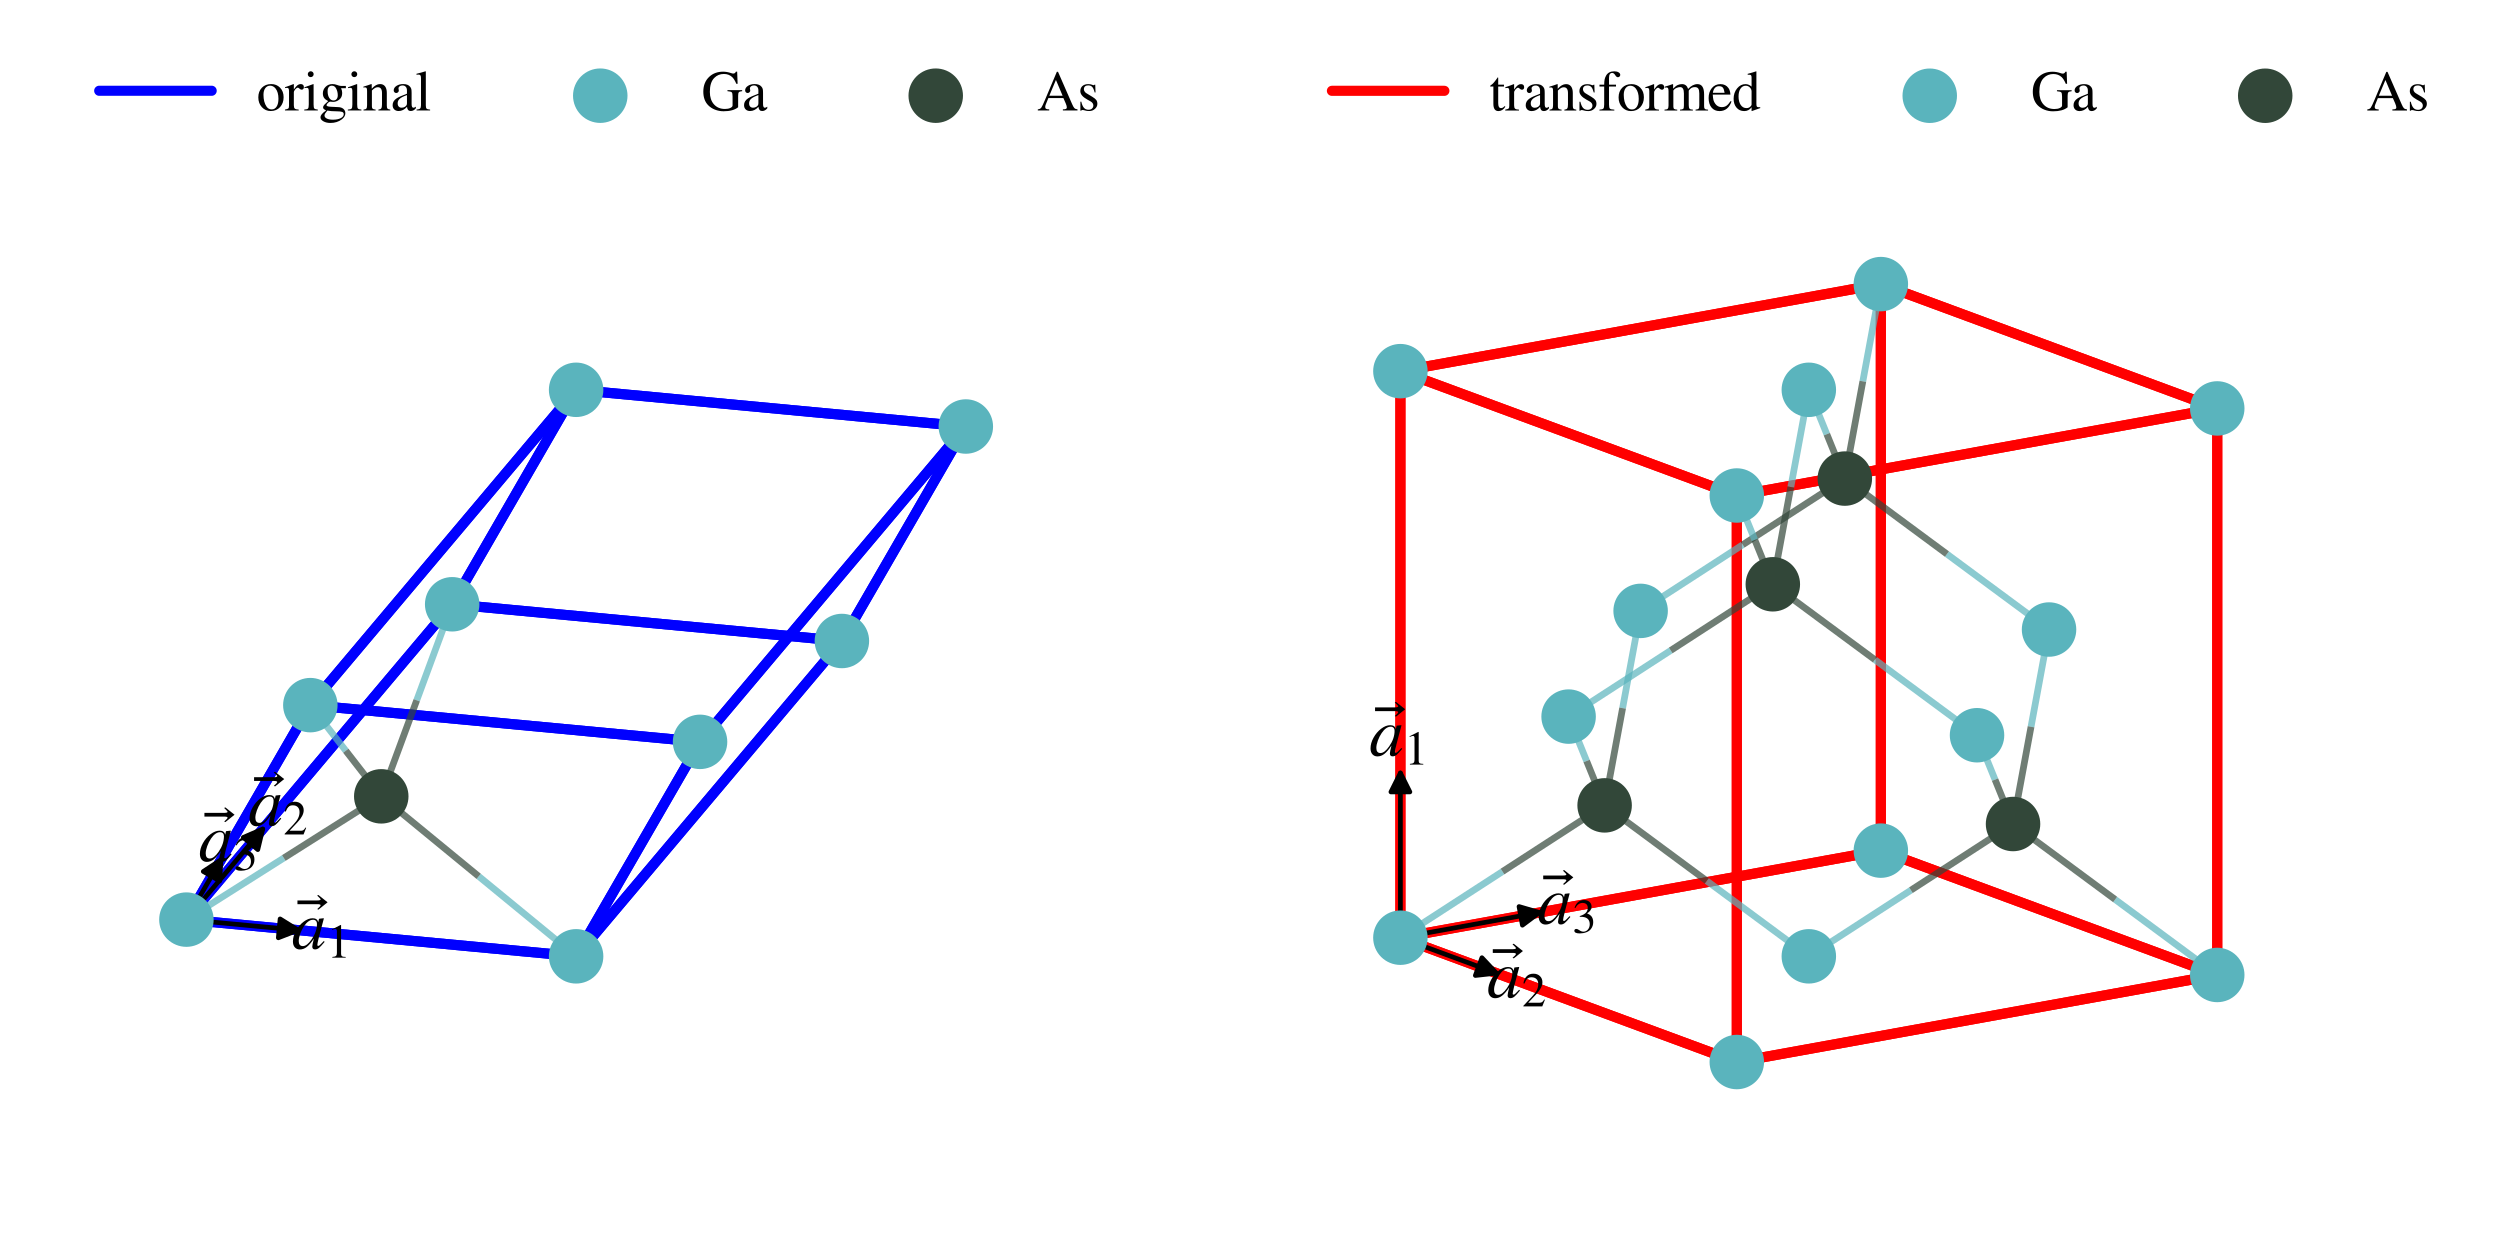 <?xml version="1.0" encoding="utf-8" standalone="no"?>
<!DOCTYPE svg PUBLIC "-//W3C//DTD SVG 1.1//EN"
  "http://www.w3.org/Graphics/SVG/1.1/DTD/svg11.dtd">
<svg xmlns:xlink="http://www.w3.org/1999/xlink" width="370.359pt" height="185.057pt" viewBox="0 0 370.359 185.057" xmlns="http://www.w3.org/2000/svg" version="1.1">
 <defs>
  <style type="text/css">*{stroke-linejoin: round; stroke-linecap: butt}</style>
 </defs>
 <g id="figure_1">
  <g id="patch_1">
   <path d="M 0 185.057 
L 370.359 185.057 
L 370.359 0 
L 0 0 
z
" style="fill: #ffffff"/>
  </g>
  <g id="patch_2">
   <path d="M 7.2 177.857 
L 159.382 177.857 
L 159.382 25.676 
L 7.2 25.676 
z
" style="fill: #ffffff"/>
  </g>
  <g id="axes_1">
   <g id="line2d_1">
    <path d="M 27.614 136.235 
L 85.347 141.673 
L 103.707 109.901 
L 45.974 104.462 
L 27.614 136.235 
" clip-path="url(#pe414f44034)" style="fill: none; stroke: #0000ff; stroke-width: 1.5; stroke-linecap: round"/>
   </g>
   <g id="line2d_2">
    <path d="M 27.614 136.235 
L 66.987 89.52 
L 124.721 94.958 
L 85.347 141.673 
L 27.614 136.235 
" clip-path="url(#pe414f44034)" style="fill: none; stroke: #0000ff; stroke-width: 1.5; stroke-linecap: round"/>
   </g>
   <g id="line2d_3">
    <path d="M 27.614 136.235 
L 45.974 104.462 
L 85.347 57.747 
L 66.987 89.52 
L 27.614 136.235 
" clip-path="url(#pe414f44034)" style="fill: none; stroke: #0000ff; stroke-width: 1.5; stroke-linecap: round"/>
   </g>
   <g id="line2d_4">
    <path d="M 66.987 89.52 
L 85.347 57.747 
L 143.081 63.186 
L 124.721 94.958 
L 66.987 89.52 
" clip-path="url(#pe414f44034)" style="fill: none; stroke: #0000ff; stroke-width: 1.5; stroke-linecap: round"/>
   </g>
   <g id="line2d_5">
    <path d="M 85.347 141.673 
L 124.721 94.958 
L 143.081 63.186 
L 103.707 109.901 
L 85.347 141.673 
" clip-path="url(#pe414f44034)" style="fill: none; stroke: #0000ff; stroke-width: 1.5; stroke-linecap: round"/>
   </g>
   <g id="line2d_6">
    <path d="M 45.974 104.462 
L 103.707 109.901 
L 143.081 63.186 
L 85.347 57.747 
L 45.974 104.462 
" clip-path="url(#pe414f44034)" style="fill: none; stroke: #0000ff; stroke-width: 1.5; stroke-linecap: round"/>
   </g>
   <g id="line2d_7">
    <path d="M 27.614 136.235 
L 42.048 127.103 
" clip-path="url(#pe414f44034)" style="fill: none; stroke: #5ab4bd; stroke-opacity: 0.7"/>
   </g>
   <g id="line2d_8">
    <path d="M 42.048 127.103 
L 56.481 117.972 
" clip-path="url(#pe414f44034)" style="fill: none; stroke: #324739; stroke-opacity: 0.7"/>
   </g>
   <g id="line2d_9">
    <path d="M 85.347 141.673 
L 70.914 129.823 
" clip-path="url(#pe414f44034)" style="fill: none; stroke: #5ab4bd; stroke-opacity: 0.7"/>
   </g>
   <g id="line2d_10">
    <path d="M 70.914 129.823 
L 56.481 117.972 
" clip-path="url(#pe414f44034)" style="fill: none; stroke: #324739; stroke-opacity: 0.7"/>
   </g>
   <g id="line2d_11">
    <path d="M 45.974 104.462 
L 51.228 111.217 
" clip-path="url(#pe414f44034)" style="fill: none; stroke: #5ab4bd; stroke-opacity: 0.7"/>
   </g>
   <g id="line2d_12">
    <path d="M 51.228 111.217 
L 56.481 117.972 
" clip-path="url(#pe414f44034)" style="fill: none; stroke: #324739; stroke-opacity: 0.7"/>
   </g>
   <g id="line2d_13">
    <path d="M 66.987 89.52 
L 61.734 103.746 
" clip-path="url(#pe414f44034)" style="fill: none; stroke: #5ab4bd; stroke-opacity: 0.7"/>
   </g>
   <g id="line2d_14">
    <path d="M 61.734 103.746 
L 56.481 117.972 
" clip-path="url(#pe414f44034)" style="fill: none; stroke: #324739; stroke-opacity: 0.7"/>
   </g>
   <g id="patch_3">
    <path d="M 27.614 136.235 
Q 33.52 129.227 38.922 122.819 
" clip-path="url(#pe414f44034)" style="fill: none; stroke: #000000; stroke-width: 0.7; stroke-linecap: round"/>
    <path d="M 36.047 124.057 
L 38.922 122.819 
L 38.188 125.862 
z
" clip-path="url(#pe414f44034)" style="stroke: #000000; stroke-width: 0.7; stroke-linecap: round"/>
   </g>
   <g id="Path3DCollection_1"/>
   <g id="text_1">
    <!-- $\vec{a}_1$ -->
    <g transform="translate(43.221 140.568) scale(0.1 -0.1)">
     <defs>
      <path id="STIXGeneral-Regular-20d7" d="M -109 4186 
L -954 3507 
L -1069 3558 
Q -755 3821 -755 3917 
Q -755 4013 -1069 4013 
L -2899 4013 
L -2899 4358 
L -1069 4358 
Q -755 4358 -755 4454 
Q -755 4474 -768 4496 
Q -781 4518 -816 4553 
Q -851 4589 -880 4621 
Q -909 4653 -973 4713 
Q -1037 4774 -1075 4813 
L -960 4864 
L -109 4186 
z
" transform="scale(0.016)"/>
      <path id="STIXGeneral-Italic-61" d="M 2963 710 
L 3046 640 
Q 2688 205 2518 70 
Q 2349 -64 2157 -64 
Q 1901 -64 1901 198 
Q 1901 358 2048 934 
Q 1690 397 1389 163 
Q 1088 -70 749 -70 
Q 467 -70 288 125 
Q 109 320 109 672 
Q 109 1158 387 1664 
Q 666 2170 1094 2496 
Q 1523 2822 1939 2822 
Q 2368 2822 2451 2451 
L 2522 2758 
L 2541 2778 
L 2931 2822 
L 2976 2803 
Q 2970 2778 2938 2669 
Q 2368 595 2368 346 
Q 2368 262 2458 262 
Q 2554 262 2790 525 
L 2963 710 
z
M 2336 2310 
Q 2336 2477 2240 2579 
Q 2144 2682 1978 2682 
Q 1542 2682 1139 2093 
Q 928 1779 787 1395 
Q 646 1011 646 717 
Q 646 243 1030 243 
Q 1408 243 1843 870 
Q 2336 1581 2336 2310 
z
" transform="scale(0.016)"/>
      <path id="STIXGeneral-Regular-31" d="M 2522 0 
L 755 0 
L 755 96 
Q 1107 115 1235 227 
Q 1363 339 1363 608 
L 1363 3482 
Q 1363 3795 1171 3795 
Q 1082 3795 883 3718 
L 710 3654 
L 710 3744 
L 1856 4326 
L 1914 4307 
L 1914 486 
Q 1914 275 2042 185 
Q 2170 96 2522 96 
L 2522 0 
z
" transform="scale(0.016)"/>
     </defs>
     <use xlink:href="#STIXGeneral-Regular-20d7" transform="translate(54.822 2)"/>
     <use xlink:href="#STIXGeneral-Italic-61" transform="translate(0 0.203)"/>
     <use xlink:href="#STIXGeneral-Regular-31" transform="translate(51.643 -13.025) scale(0.7)"/>
    </g>
   </g>
   <g id="text_2">
    <!-- $\vec{a}_2$ -->
    <g transform="translate(36.795 122.314) scale(0.1 -0.1)">
     <defs>
      <path id="STIXGeneral-Regular-32" d="M 3034 877 
L 2688 0 
L 186 0 
L 186 77 
L 1325 1286 
Q 1773 1754 1965 2144 
Q 2157 2534 2157 2950 
Q 2157 3379 1920 3616 
Q 1683 3853 1267 3853 
Q 922 3853 720 3673 
Q 518 3494 326 3021 
L 192 3053 
Q 301 3648 630 3987 
Q 960 4326 1523 4326 
Q 2054 4326 2380 4006 
Q 2707 3686 2707 3200 
Q 2707 2477 1888 1613 
L 832 486 
L 2330 486 
Q 2541 486 2665 569 
Q 2790 653 2944 915 
L 3034 877 
z
" transform="scale(0.016)"/>
     </defs>
     <use xlink:href="#STIXGeneral-Regular-20d7" transform="translate(54.822 2)"/>
     <use xlink:href="#STIXGeneral-Italic-61" transform="translate(0 0.203)"/>
     <use xlink:href="#STIXGeneral-Regular-32" transform="translate(51.643 -13.025) scale(0.7)"/>
    </g>
   </g>
   <g id="text_3">
    <!-- $\vec{a}_3$ -->
    <g transform="translate(29.44 127.594) scale(0.1 -0.1)">
     <defs>
      <path id="STIXGeneral-Regular-33" d="M 390 3264 
L 288 3290 
Q 435 3770 748 4048 
Q 1062 4326 1542 4326 
Q 1990 4326 2265 4083 
Q 2541 3840 2541 3450 
Q 2541 2925 1946 2566 
Q 2298 2413 2477 2227 
Q 2758 1914 2758 1402 
Q 2758 890 2464 506 
Q 2246 211 1840 60 
Q 1434 -90 979 -90 
Q 262 -90 262 275 
Q 262 378 339 442 
Q 416 506 525 506 
Q 685 506 915 339 
Q 1197 141 1466 141 
Q 1818 141 2058 425 
Q 2298 710 2298 1120 
Q 2298 1856 1632 2048 
Q 1434 2112 979 2112 
L 979 2202 
Q 1338 2323 1517 2432 
Q 2035 2726 2035 3290 
Q 2035 3610 1852 3776 
Q 1670 3942 1344 3942 
Q 768 3942 390 3264 
z
" transform="scale(0.016)"/>
     </defs>
     <use xlink:href="#STIXGeneral-Regular-20d7" transform="translate(54.822 2)"/>
     <use xlink:href="#STIXGeneral-Italic-61" transform="translate(0 0.203)"/>
     <use xlink:href="#STIXGeneral-Regular-33" transform="translate(51.643 -13.025) scale(0.7)"/>
    </g>
   </g>
   <g id="patch_4">
    <path d="M 27.614 136.235 
Q 36.274 137.05 44.155 137.793 
" clip-path="url(#pe414f44034)" style="fill: none; stroke: #000000; stroke-width: 0.7; stroke-linecap: round"/>
    <path d="M 41.499 136.136 
L 44.155 137.793 
L 41.236 138.924 
z
" clip-path="url(#pe414f44034)" style="stroke: #000000; stroke-width: 0.7; stroke-linecap: round"/>
   </g>
   <g id="Path3DCollection_2"/>
   <g id="patch_5">
    <path d="M 27.614 136.235 
Q 30.368 131.469 32.731 127.38 
" clip-path="url(#pe414f44034)" style="fill: none; stroke: #000000; stroke-width: 0.7; stroke-linecap: round"/>
    <path d="M 30.118 129.104 
L 32.731 127.38 
L 32.542 130.505 
z
" clip-path="url(#pe414f44034)" style="stroke: #000000; stroke-width: 0.7; stroke-linecap: round"/>
   </g>
   <g id="Path3DCollection_3">
    <path d="M 66.987 93.055 
C 67.925 93.055 68.824 92.683 69.487 92.02 
C 70.15 91.357 70.523 90.457 70.523 89.52 
C 70.523 88.582 70.15 87.683 69.487 87.02 
C 68.824 86.357 67.925 85.984 66.987 85.984 
C 66.05 85.984 65.15 86.357 64.487 87.02 
C 63.824 87.683 63.452 88.582 63.452 89.52 
C 63.452 90.457 63.824 91.357 64.487 92.02 
C 65.15 92.683 66.05 93.055 66.987 93.055 
z
" clip-path="url(#pe414f44034)" style="fill: #5ab4bd; stroke: #5ab4bd"/>
    <path d="M 27.614 139.77 
C 28.552 139.77 29.451 139.398 30.114 138.735 
C 30.777 138.072 31.15 137.172 31.15 136.235 
C 31.15 135.297 30.777 134.398 30.114 133.735 
C 29.451 133.072 28.552 132.699 27.614 132.699 
C 26.677 132.699 25.777 133.072 25.114 133.735 
C 24.451 134.398 24.079 135.297 24.079 136.235 
C 24.079 137.172 24.451 138.072 25.114 138.735 
C 25.777 139.398 26.677 139.77 27.614 139.77 
z
" clip-path="url(#pe414f44034)" style="fill: #5ab4bd; stroke: #5ab4bd"/>
    <path d="M 124.721 98.494 
C 125.658 98.494 126.558 98.121 127.221 97.458 
C 127.884 96.795 128.256 95.896 128.256 94.958 
C 128.256 94.021 127.884 93.121 127.221 92.458 
C 126.558 91.795 125.658 91.423 124.721 91.423 
C 123.783 91.423 122.884 91.795 122.221 92.458 
C 121.558 93.121 121.185 94.021 121.185 94.958 
C 121.185 95.896 121.558 96.795 122.221 97.458 
C 122.884 98.121 123.783 98.494 124.721 98.494 
z
" clip-path="url(#pe414f44034)" style="fill: #5ab4bd; stroke: #5ab4bd"/>
    <path d="M 56.481 121.508 
C 57.418 121.508 58.318 121.135 58.981 120.472 
C 59.644 119.809 60.016 118.91 60.016 117.972 
C 60.016 117.035 59.644 116.135 58.981 115.472 
C 58.318 114.809 57.418 114.437 56.481 114.437 
C 55.543 114.437 54.644 114.809 53.981 115.472 
C 53.318 116.135 52.945 117.035 52.945 117.972 
C 52.945 118.91 53.318 119.809 53.981 120.472 
C 54.644 121.135 55.543 121.508 56.481 121.508 
z
" clip-path="url(#pe414f44034)" style="fill: #324739; stroke: #324739"/>
    <path d="M 85.347 145.209 
C 86.285 145.209 87.184 144.836 87.847 144.173 
C 88.51 143.51 88.883 142.611 88.883 141.673 
C 88.883 140.736 88.51 139.836 87.847 139.173 
C 87.184 138.51 86.285 138.138 85.347 138.138 
C 84.41 138.138 83.51 138.51 82.847 139.173 
C 82.184 139.836 81.812 140.736 81.812 141.673 
C 81.812 142.611 82.184 143.51 82.847 144.173 
C 83.51 144.836 84.41 145.209 85.347 145.209 
z
" clip-path="url(#pe414f44034)" style="fill: #5ab4bd; stroke: #5ab4bd"/>
    <path d="M 85.347 61.282 
C 86.285 61.282 87.184 60.91 87.847 60.247 
C 88.51 59.584 88.883 58.685 88.883 57.747 
C 88.883 56.809 88.51 55.91 87.847 55.247 
C 87.184 54.584 86.285 54.211 85.347 54.211 
C 84.41 54.211 83.51 54.584 82.847 55.247 
C 82.184 55.91 81.812 56.809 81.812 57.747 
C 81.812 58.685 82.184 59.584 82.847 60.247 
C 83.51 60.91 84.41 61.282 85.347 61.282 
z
" clip-path="url(#pe414f44034)" style="fill: #5ab4bd; stroke: #5ab4bd"/>
    <path d="M 45.974 107.998 
C 46.912 107.998 47.811 107.625 48.474 106.962 
C 49.137 106.299 49.51 105.4 49.51 104.462 
C 49.51 103.524 49.137 102.625 48.474 101.962 
C 47.811 101.299 46.912 100.926 45.974 100.926 
C 45.037 100.926 44.137 101.299 43.474 101.962 
C 42.811 102.625 42.439 103.524 42.439 104.462 
C 42.439 105.4 42.811 106.299 43.474 106.962 
C 44.137 107.625 45.037 107.998 45.974 107.998 
z
" clip-path="url(#pe414f44034)" style="fill: #5ab4bd; stroke: #5ab4bd"/>
    <path d="M 143.081 66.721 
C 144.018 66.721 144.918 66.349 145.581 65.686 
C 146.244 65.023 146.616 64.123 146.616 63.186 
C 146.616 62.248 146.244 61.349 145.581 60.686 
C 144.918 60.023 144.018 59.65 143.081 59.65 
C 142.143 59.65 141.244 60.023 140.581 60.686 
C 139.918 61.349 139.545 62.248 139.545 63.186 
C 139.545 64.123 139.918 65.023 140.581 65.686 
C 141.244 66.349 142.143 66.721 143.081 66.721 
z
" clip-path="url(#pe414f44034)" style="fill: #5ab4bd; stroke: #5ab4bd"/>
    <path d="M 103.707 113.436 
C 104.645 113.436 105.544 113.064 106.207 112.401 
C 106.87 111.738 107.243 110.838 107.243 109.901 
C 107.243 108.963 106.87 108.064 106.207 107.401 
C 105.544 106.738 104.645 106.365 103.707 106.365 
C 102.77 106.365 101.87 106.738 101.207 107.401 
C 100.544 108.064 100.172 108.963 100.172 109.901 
C 100.172 110.838 100.544 111.738 101.207 112.401 
C 101.87 113.064 102.77 113.436 103.707 113.436 
z
" clip-path="url(#pe414f44034)" style="fill: #5ab4bd; stroke: #5ab4bd"/>
   </g>
   <g id="legend_1">
    <g id="line2d_15">
     <path d="M 14.697 13.447 
L 23.027 13.447 
L 31.357 13.447 
" style="fill: none; stroke: #0000ff; stroke-width: 1.5; stroke-linecap: round"/>
    </g>
    <g id="text_4">
     <!-- original -->
     <g transform="translate(38.021 16.363) scale(0.083 -0.083)">
      <defs>
       <path id="STIXGeneral-Regular-6f" d="M 3008 1478 
Q 3008 806 2608 371 
Q 2208 -64 1568 -64 
Q 979 -64 582 368 
Q 186 800 186 1459 
Q 186 2125 582 2534 
Q 979 2944 1626 2944 
Q 2221 2944 2614 2537 
Q 3008 2131 3008 1478 
z
M 2432 1306 
Q 2432 2035 2112 2445 
Q 1856 2765 1504 2765 
Q 1171 2765 966 2493 
Q 762 2221 762 1747 
Q 762 928 1101 435 
Q 1318 115 1677 115 
Q 2029 115 2230 432 
Q 2432 749 2432 1306 
z
" transform="scale(0.016)"/>
       <path id="STIXGeneral-Regular-72" d="M 1024 2931 
L 1024 2342 
Q 1267 2688 1430 2816 
Q 1594 2944 1792 2944 
Q 1958 2944 2051 2854 
Q 2144 2765 2144 2605 
Q 2144 2470 2077 2393 
Q 2010 2317 1894 2317 
Q 1773 2317 1638 2445 
Q 1536 2541 1472 2541 
Q 1338 2541 1181 2355 
Q 1024 2170 1024 2016 
L 1024 576 
Q 1024 301 1133 205 
Q 1242 109 1568 96 
L 1568 0 
L 32 0 
L 32 96 
Q 339 154 412 224 
Q 486 294 486 538 
L 486 2138 
Q 486 2349 438 2435 
Q 390 2522 269 2522 
Q 166 2522 45 2496 
L 45 2598 
Q 448 2726 992 2944 
L 1024 2931 
z
" transform="scale(0.016)"/>
       <path id="STIXGeneral-Regular-69" d="M 1152 4045 
Q 1152 3904 1056 3811 
Q 960 3718 819 3718 
Q 685 3718 592 3811 
Q 499 3904 499 4045 
Q 499 4179 595 4275 
Q 691 4371 826 4371 
Q 966 4371 1059 4275 
Q 1152 4179 1152 4045 
z
M 1619 0 
L 102 0 
L 102 96 
Q 435 115 521 211 
Q 608 307 608 666 
L 608 2118 
Q 608 2342 563 2432 
Q 518 2522 397 2522 
Q 243 2522 128 2490 
L 128 2592 
L 1120 2944 
L 1146 2918 
L 1146 672 
Q 1146 314 1226 218 
Q 1306 122 1619 96 
L 1619 0 
z
" transform="scale(0.016)"/>
       <path id="STIXGeneral-Regular-67" d="M 3008 2483 
L 2477 2483 
Q 2598 2208 2598 1946 
Q 2598 1453 2265 1203 
Q 1933 954 1600 954 
Q 1530 954 1357 973 
L 1235 986 
Q 1107 947 979 812 
Q 851 678 851 582 
Q 851 435 1350 410 
L 2176 371 
Q 2528 358 2739 172 
Q 2950 -13 2950 -314 
Q 2950 -685 2566 -986 
Q 2035 -1395 1286 -1395 
Q 826 -1395 502 -1212 
Q 179 -1030 179 -774 
Q 179 -595 320 -419 
Q 461 -243 806 6 
Q 602 102 534 172 
Q 467 243 467 346 
Q 467 531 762 787 
Q 909 915 1037 1043 
Q 717 1203 579 1401 
Q 442 1600 442 1901 
Q 442 2336 752 2640 
Q 1062 2944 1510 2944 
Q 1766 2944 2022 2848 
L 2163 2797 
Q 2349 2733 2515 2733 
L 3008 2733 
L 3008 2483 
z
M 973 2163 
L 973 2144 
Q 973 1683 1155 1398 
Q 1338 1114 1632 1114 
Q 1850 1114 1978 1270 
Q 2106 1427 2106 1690 
Q 2106 2112 1914 2464 
Q 1754 2765 1446 2765 
Q 1222 2765 1097 2605 
Q 973 2445 973 2163 
z
M 2771 -410 
Q 2771 -230 2595 -163 
Q 2419 -96 1978 -96 
Q 1344 -96 941 -13 
Q 749 -243 688 -348 
Q 627 -454 627 -563 
Q 627 -774 880 -902 
Q 1133 -1030 1555 -1030 
Q 2099 -1030 2435 -860 
Q 2771 -691 2771 -410 
z
" transform="scale(0.016)"/>
       <path id="STIXGeneral-Regular-6e" d="M 3104 0 
L 1773 0 
L 1779 96 
Q 2016 115 2096 233 
Q 2176 352 2176 672 
L 2176 1946 
Q 2176 2592 1709 2592 
Q 1549 2592 1408 2515 
Q 1267 2438 1050 2227 
L 1050 461 
Q 1050 269 1136 192 
Q 1222 115 1466 96 
L 1466 0 
L 115 0 
L 115 96 
Q 358 115 435 214 
Q 512 314 512 602 
L 512 2157 
Q 512 2394 467 2483 
Q 422 2573 288 2573 
Q 160 2573 102 2547 
L 102 2656 
Q 550 2784 979 2944 
L 1030 2925 
L 1030 2426 
L 1037 2426 
Q 1491 2944 1958 2944 
Q 2323 2944 2518 2688 
Q 2714 2432 2714 1958 
L 2714 544 
Q 2714 288 2790 205 
Q 2867 122 3104 96 
L 3104 0 
z
" transform="scale(0.016)"/>
       <path id="STIXGeneral-Regular-61" d="M 2829 422 
L 2829 243 
Q 2586 -64 2253 -64 
Q 1888 -64 1843 403 
L 1837 403 
Q 1427 -64 909 -64 
Q 608 -64 422 112 
Q 237 288 237 602 
Q 237 1050 685 1350 
Q 992 1555 1837 1869 
L 1837 2214 
Q 1837 2502 1699 2646 
Q 1562 2790 1338 2790 
Q 1146 2790 1018 2697 
Q 890 2605 890 2477 
Q 890 2419 909 2348 
Q 928 2278 928 2208 
Q 928 2112 841 2029 
Q 755 1946 634 1946 
Q 525 1946 441 2029 
Q 358 2112 358 2240 
Q 358 2547 685 2752 
Q 986 2944 1421 2944 
Q 1939 2944 2176 2656 
Q 2291 2522 2323 2384 
Q 2355 2246 2355 1946 
L 2355 723 
Q 2355 301 2554 301 
Q 2682 301 2829 422 
z
M 1837 813 
L 1837 1715 
Q 1248 1510 1018 1293 
Q 800 1094 800 800 
Q 800 557 921 432 
Q 1043 307 1242 307 
Q 1453 307 1613 410 
Q 1747 506 1792 589 
Q 1837 672 1837 813 
z
" transform="scale(0.016)"/>
       <path id="STIXGeneral-Regular-6c" d="M 1645 0 
L 134 0 
L 134 96 
Q 435 122 531 221 
Q 627 320 627 589 
L 627 3590 
Q 627 3821 569 3910 
Q 512 4000 358 4000 
Q 224 4000 122 3987 
L 122 4090 
Q 730 4237 1133 4371 
L 1165 4346 
L 1165 557 
Q 1165 288 1254 201 
Q 1344 115 1645 96 
L 1645 0 
z
" transform="scale(0.016)"/>
      </defs>
      <use xlink:href="#STIXGeneral-Regular-6f"/>
      <use xlink:href="#STIXGeneral-Regular-72" x="50"/>
      <use xlink:href="#STIXGeneral-Regular-69" x="83.3"/>
      <use xlink:href="#STIXGeneral-Regular-67" x="111.1"/>
      <use xlink:href="#STIXGeneral-Regular-69" x="161.1"/>
      <use xlink:href="#STIXGeneral-Regular-6e" x="188.9"/>
      <use xlink:href="#STIXGeneral-Regular-61" x="238.9"/>
      <use xlink:href="#STIXGeneral-Regular-6c" x="283.3"/>
     </g>
    </g>
    <g id="Path3DCollection_4">
     <defs>
      <path id="m1cb36cc105" d="M 0 3.536 
C 0.938 3.536 1.837 3.163 2.5 2.5 
C 3.163 1.837 3.536 0.938 3.536 0 
C 3.536 -0.938 3.163 -1.837 2.5 -2.5 
C 1.837 -3.163 0.938 -3.536 0 -3.536 
C -0.938 -3.536 -1.837 -3.163 -2.5 -2.5 
C -3.163 -1.837 -3.536 -0.938 -3.536 0 
C -3.536 0.938 -3.163 1.837 -2.5 2.5 
C -1.837 3.163 -0.938 3.536 0 3.536 
z
" style="stroke: #5ab4bd"/>
     </defs>
     <g>
      <use xlink:href="#m1cb36cc105" x="88.925" y="14.176" style="fill: #5ab4bd; stroke: #5ab4bd"/>
     </g>
    </g>
    <g id="text_5">
     <!-- Ga -->
     <g transform="translate(103.919 16.363) scale(0.083 -0.083)">
      <defs>
       <path id="STIXGeneral-Regular-47" d="M 4538 2266 
L 4538 2150 
Q 4256 2125 4173 2035 
Q 4090 1946 4090 1638 
L 4090 358 
Q 3539 -90 2464 -90 
Q 1965 -90 1507 89 
Q 1050 269 736 595 
Q 205 1152 205 2093 
Q 205 3155 890 3776 
Q 1491 4326 2419 4326 
Q 2829 4326 3270 4179 
Q 3443 4115 3552 4115 
Q 3654 4115 3731 4176 
Q 3808 4237 3840 4326 
L 3981 4326 
L 4032 2976 
L 3885 2976 
Q 3680 3475 3430 3718 
Q 3059 4070 2496 4070 
Q 1856 4070 1427 3629 
Q 934 3136 934 2074 
Q 934 1190 1395 678 
Q 1856 166 2618 166 
Q 2982 166 3225 281 
Q 3469 397 3469 557 
L 3469 1562 
Q 3469 1933 3376 2025 
Q 3283 2118 2899 2150 
L 2899 2266 
L 4538 2266 
z
" transform="scale(0.016)"/>
      </defs>
      <use xlink:href="#STIXGeneral-Regular-47"/>
      <use xlink:href="#STIXGeneral-Regular-61" x="72.2"/>
     </g>
    </g>
    <g id="Path3DCollection_5">
     <defs>
      <path id="mb88afad880" d="M 0 3.536 
C 0.938 3.536 1.837 3.163 2.5 2.5 
C 3.163 1.837 3.536 0.938 3.536 0 
C 3.536 -0.938 3.163 -1.837 2.5 -2.5 
C 1.837 -3.163 0.938 -3.536 0 -3.536 
C -0.938 -3.536 -1.837 -3.163 -2.5 -2.5 
C -3.163 -1.837 -3.536 -0.938 -3.536 0 
C -3.536 0.938 -3.163 1.837 -2.5 2.5 
C -1.837 3.163 -0.938 3.536 0 3.536 
z
" style="stroke: #324739"/>
     </defs>
     <g>
      <use xlink:href="#mb88afad880" x="138.623" y="14.176" style="fill: #324739; stroke: #324739"/>
     </g>
    </g>
    <g id="text_6">
     <!-- As -->
     <g transform="translate(153.617 16.363) scale(0.083 -0.083)">
      <defs>
       <path id="STIXGeneral-Regular-41" d="M 4525 0 
L 2893 0 
L 2893 122 
Q 3149 122 3245 179 
Q 3334 224 3334 333 
Q 3334 499 3213 781 
L 2950 1382 
L 1274 1382 
L 979 653 
Q 922 506 922 384 
Q 922 237 1027 179 
Q 1133 122 1370 122 
L 1370 0 
L 96 0 
L 96 122 
Q 365 147 486 316 
Q 608 486 902 1190 
L 2221 4314 
L 2349 4314 
L 3923 710 
Q 4064 378 4176 262 
Q 4288 147 4525 122 
L 4525 0 
z
M 2861 1645 
L 2118 3405 
L 1382 1645 
L 2861 1645 
z
" transform="scale(0.016)"/>
       <path id="STIXGeneral-Regular-73" d="M 998 1926 
L 1664 1523 
Q 1984 1331 2105 1164 
Q 2227 998 2227 736 
Q 2227 416 1961 176 
Q 1696 -64 1331 -64 
Q 1030 -64 864 -6 
Q 691 51 570 51 
Q 461 51 416 -26 
L 333 -26 
L 333 979 
L 435 979 
Q 538 512 730 294 
Q 922 77 1248 77 
Q 1485 77 1632 211 
Q 1779 346 1779 550 
Q 1779 845 1440 1030 
L 1094 1222 
Q 326 1651 326 2150 
Q 326 2522 566 2730 
Q 806 2938 1210 2938 
Q 1491 2938 1638 2867 
Q 1754 2816 1818 2816 
Q 1862 2816 1920 2880 
L 1990 2880 
L 2022 2010 
L 1926 2010 
Q 1818 2445 1654 2621 
Q 1491 2797 1203 2797 
Q 986 2797 854 2688 
Q 723 2579 723 2362 
Q 723 2253 796 2128 
Q 870 2003 998 1926 
z
" transform="scale(0.016)"/>
      </defs>
      <use xlink:href="#STIXGeneral-Regular-41"/>
      <use xlink:href="#STIXGeneral-Regular-73" x="72.2"/>
     </g>
    </g>
   </g>
  </g>
  <g id="patch_6">
   <path d="M 189.818 177.857 
L 342 177.857 
L 342 25.676 
L 189.818 25.676 
z
" style="fill: #ffffff"/>
  </g>
  <g id="axes_2">
   <g id="line2d_16">
    <path d="M 207.461 138.912 
L 207.461 54.986 
L 278.634 42.087 
L 278.634 126.013 
L 207.461 138.912 
" clip-path="url(#pbfd58fe5ce)" style="fill: none; stroke: #ff0000; stroke-width: 1.5; stroke-linecap: round"/>
   </g>
   <g id="line2d_17">
    <path d="M 207.461 138.912 
L 257.297 157.333 
L 257.297 73.407 
L 207.461 54.986 
L 207.461 138.912 
" clip-path="url(#pbfd58fe5ce)" style="fill: none; stroke: #ff0000; stroke-width: 1.5; stroke-linecap: round"/>
   </g>
   <g id="line2d_18">
    <path d="M 207.461 138.912 
L 278.634 126.013 
L 328.471 144.434 
L 257.297 157.333 
L 207.461 138.912 
" clip-path="url(#pbfd58fe5ce)" style="fill: none; stroke: #ff0000; stroke-width: 1.5; stroke-linecap: round"/>
   </g>
   <g id="line2d_19">
    <path d="M 257.297 157.333 
L 328.471 144.434 
L 328.471 60.508 
L 257.297 73.407 
L 257.297 157.333 
" clip-path="url(#pbfd58fe5ce)" style="fill: none; stroke: #ff0000; stroke-width: 1.5; stroke-linecap: round"/>
   </g>
   <g id="line2d_20">
    <path d="M 207.461 54.986 
L 257.297 73.407 
L 328.471 60.508 
L 278.634 42.087 
L 207.461 54.986 
" clip-path="url(#pbfd58fe5ce)" style="fill: none; stroke: #ff0000; stroke-width: 1.5; stroke-linecap: round"/>
   </g>
   <g id="line2d_21">
    <path d="M 278.634 126.013 
L 278.634 42.087 
L 328.471 60.508 
L 328.471 144.434 
L 278.634 126.013 
" clip-path="url(#pbfd58fe5ce)" style="fill: none; stroke: #ff0000; stroke-width: 1.5; stroke-linecap: round"/>
   </g>
   <g id="line2d_22">
    <path d="M 232.379 106.159 
L 235.046 112.735 
" clip-path="url(#pbfd58fe5ce)" style="fill: none; stroke: #5ab4bd; stroke-opacity: 0.7"/>
   </g>
   <g id="line2d_23">
    <path d="M 235.046 112.735 
L 237.713 119.311 
" clip-path="url(#pbfd58fe5ce)" style="fill: none; stroke: #324739; stroke-opacity: 0.7"/>
   </g>
   <g id="line2d_24">
    <path d="M 278.634 42.087 
L 275.967 56.493 
" clip-path="url(#pbfd58fe5ce)" style="fill: none; stroke: #5ab4bd; stroke-opacity: 0.7"/>
   </g>
   <g id="line2d_25">
    <path d="M 275.967 56.493 
L 273.3 70.899 
" clip-path="url(#pbfd58fe5ce)" style="fill: none; stroke: #324739; stroke-opacity: 0.7"/>
   </g>
   <g id="line2d_26">
    <path d="M 243.047 90.5 
L 240.38 104.905 
" clip-path="url(#pbfd58fe5ce)" style="fill: none; stroke: #5ab4bd; stroke-opacity: 0.7"/>
   </g>
   <g id="line2d_27">
    <path d="M 240.38 104.905 
L 237.713 119.311 
" clip-path="url(#pbfd58fe5ce)" style="fill: none; stroke: #324739; stroke-opacity: 0.7"/>
   </g>
   <g id="line2d_28">
    <path d="M 267.966 141.673 
L 283.092 131.873 
" clip-path="url(#pbfd58fe5ce)" style="fill: none; stroke: #5ab4bd; stroke-opacity: 0.7"/>
   </g>
   <g id="line2d_29">
    <path d="M 283.092 131.873 
L 298.218 122.072 
" clip-path="url(#pbfd58fe5ce)" style="fill: none; stroke: #324739; stroke-opacity: 0.7"/>
   </g>
   <g id="line2d_30">
    <path d="M 243.047 90.5 
L 258.174 80.699 
" clip-path="url(#pbfd58fe5ce)" style="fill: none; stroke: #5ab4bd; stroke-opacity: 0.7"/>
   </g>
   <g id="line2d_31">
    <path d="M 258.174 80.699 
L 273.3 70.899 
" clip-path="url(#pbfd58fe5ce)" style="fill: none; stroke: #324739; stroke-opacity: 0.7"/>
   </g>
   <g id="line2d_32">
    <path d="M 292.884 108.921 
L 277.758 97.74 
" clip-path="url(#pbfd58fe5ce)" style="fill: none; stroke: #5ab4bd; stroke-opacity: 0.7"/>
   </g>
   <g id="line2d_33">
    <path d="M 277.758 97.74 
L 262.631 86.558 
" clip-path="url(#pbfd58fe5ce)" style="fill: none; stroke: #324739; stroke-opacity: 0.7"/>
   </g>
   <g id="line2d_34">
    <path d="M 232.379 106.159 
L 247.505 96.359 
" clip-path="url(#pbfd58fe5ce)" style="fill: none; stroke: #5ab4bd; stroke-opacity: 0.7"/>
   </g>
   <g id="line2d_35">
    <path d="M 247.505 96.359 
L 262.631 86.558 
" clip-path="url(#pbfd58fe5ce)" style="fill: none; stroke: #324739; stroke-opacity: 0.7"/>
   </g>
   <g id="line2d_36">
    <path d="M 267.966 141.673 
L 252.839 130.492 
" clip-path="url(#pbfd58fe5ce)" style="fill: none; stroke: #5ab4bd; stroke-opacity: 0.7"/>
   </g>
   <g id="line2d_37">
    <path d="M 252.839 130.492 
L 237.713 119.311 
" clip-path="url(#pbfd58fe5ce)" style="fill: none; stroke: #324739; stroke-opacity: 0.7"/>
   </g>
   <g id="line2d_38">
    <path d="M 267.966 57.747 
L 270.633 64.323 
" clip-path="url(#pbfd58fe5ce)" style="fill: none; stroke: #5ab4bd; stroke-opacity: 0.7"/>
   </g>
   <g id="line2d_39">
    <path d="M 270.633 64.323 
L 273.3 70.899 
" clip-path="url(#pbfd58fe5ce)" style="fill: none; stroke: #324739; stroke-opacity: 0.7"/>
   </g>
   <g id="line2d_40">
    <path d="M 303.552 93.261 
L 300.885 107.667 
" clip-path="url(#pbfd58fe5ce)" style="fill: none; stroke: #5ab4bd; stroke-opacity: 0.7"/>
   </g>
   <g id="line2d_41">
    <path d="M 300.885 107.667 
L 298.218 122.072 
" clip-path="url(#pbfd58fe5ce)" style="fill: none; stroke: #324739; stroke-opacity: 0.7"/>
   </g>
   <g id="line2d_42">
    <path d="M 257.297 73.407 
L 259.964 79.983 
" clip-path="url(#pbfd58fe5ce)" style="fill: none; stroke: #5ab4bd; stroke-opacity: 0.7"/>
   </g>
   <g id="line2d_43">
    <path d="M 259.964 79.983 
L 262.631 86.558 
" clip-path="url(#pbfd58fe5ce)" style="fill: none; stroke: #324739; stroke-opacity: 0.7"/>
   </g>
   <g id="line2d_44">
    <path d="M 267.966 57.747 
L 265.298 72.153 
" clip-path="url(#pbfd58fe5ce)" style="fill: none; stroke: #5ab4bd; stroke-opacity: 0.7"/>
   </g>
   <g id="line2d_45">
    <path d="M 265.298 72.153 
L 262.631 86.558 
" clip-path="url(#pbfd58fe5ce)" style="fill: none; stroke: #324739; stroke-opacity: 0.7"/>
   </g>
   <g id="line2d_46">
    <path d="M 328.471 144.434 
L 313.344 133.253 
" clip-path="url(#pbfd58fe5ce)" style="fill: none; stroke: #5ab4bd; stroke-opacity: 0.7"/>
   </g>
   <g id="line2d_47">
    <path d="M 313.344 133.253 
L 298.218 122.072 
" clip-path="url(#pbfd58fe5ce)" style="fill: none; stroke: #324739; stroke-opacity: 0.7"/>
   </g>
   <g id="line2d_48">
    <path d="M 292.884 108.921 
L 295.551 115.496 
" clip-path="url(#pbfd58fe5ce)" style="fill: none; stroke: #5ab4bd; stroke-opacity: 0.7"/>
   </g>
   <g id="line2d_49">
    <path d="M 295.551 115.496 
L 298.218 122.072 
" clip-path="url(#pbfd58fe5ce)" style="fill: none; stroke: #324739; stroke-opacity: 0.7"/>
   </g>
   <g id="line2d_50">
    <path d="M 303.552 93.261 
L 288.426 82.08 
" clip-path="url(#pbfd58fe5ce)" style="fill: none; stroke: #5ab4bd; stroke-opacity: 0.7"/>
   </g>
   <g id="line2d_51">
    <path d="M 288.426 82.08 
L 273.3 70.899 
" clip-path="url(#pbfd58fe5ce)" style="fill: none; stroke: #324739; stroke-opacity: 0.7"/>
   </g>
   <g id="line2d_52">
    <path d="M 207.461 138.912 
L 222.587 129.112 
" clip-path="url(#pbfd58fe5ce)" style="fill: none; stroke: #5ab4bd; stroke-opacity: 0.7"/>
   </g>
   <g id="line2d_53">
    <path d="M 222.587 129.112 
L 237.713 119.311 
" clip-path="url(#pbfd58fe5ce)" style="fill: none; stroke: #324739; stroke-opacity: 0.7"/>
   </g>
   <g id="patch_7">
    <path d="M 207.461 138.912 
Q 218.137 136.977 228.043 135.182 
" clip-path="url(#pbfd58fe5ce)" style="fill: none; stroke: #000000; stroke-width: 0.7; stroke-linecap: round"/>
    <path d="M 225.038 134.304 
L 228.043 135.182 
L 225.537 137.059 
z
" clip-path="url(#pbfd58fe5ce)" style="stroke: #000000; stroke-width: 0.7; stroke-linecap: round"/>
   </g>
   <g id="Path3DCollection_6"/>
   <g id="text_7">
    <!-- $\vec{a}_1$ -->
    <g transform="translate(202.861 111.967) scale(0.1 -0.1)">
     <use xlink:href="#STIXGeneral-Regular-20d7" transform="translate(54.822 2)"/>
     <use xlink:href="#STIXGeneral-Italic-61" transform="translate(0 0.203)"/>
     <use xlink:href="#STIXGeneral-Regular-31" transform="translate(51.643 -13.025) scale(0.7)"/>
    </g>
   </g>
   <g id="text_8">
    <!-- $\vec{a}_2$ -->
    <g transform="translate(220.303 147.789) scale(0.1 -0.1)">
     <use xlink:href="#STIXGeneral-Regular-20d7" transform="translate(54.822 2)"/>
     <use xlink:href="#STIXGeneral-Italic-61" transform="translate(0 0.203)"/>
     <use xlink:href="#STIXGeneral-Regular-32" transform="translate(51.643 -13.025) scale(0.7)"/>
    </g>
   </g>
   <g id="text_9">
    <!-- $\vec{a}_3$ -->
    <g transform="translate(227.771 136.877) scale(0.1 -0.1)">
     <use xlink:href="#STIXGeneral-Regular-20d7" transform="translate(54.822 2)"/>
     <use xlink:href="#STIXGeneral-Italic-61" transform="translate(0 0.203)"/>
     <use xlink:href="#STIXGeneral-Regular-33" transform="translate(51.643 -13.025) scale(0.7)"/>
    </g>
   </g>
   <g id="patch_8">
    <path d="M 207.461 138.912 
Q 207.461 126.323 207.461 114.517 
" clip-path="url(#pbfd58fe5ce)" style="fill: none; stroke: #000000; stroke-width: 0.7; stroke-linecap: round"/>
    <path d="M 206.061 117.317 
L 207.461 114.517 
L 208.861 117.317 
z
" clip-path="url(#pbfd58fe5ce)" style="stroke: #000000; stroke-width: 0.7; stroke-linecap: round"/>
   </g>
   <g id="Path3DCollection_7"/>
   <g id="patch_9">
    <path d="M 207.461 138.912 
Q 214.936 141.675 221.677 144.167 
" clip-path="url(#pbfd58fe5ce)" style="fill: none; stroke: #000000; stroke-width: 0.7; stroke-linecap: round"/>
    <path d="M 219.537 141.883 
L 221.677 144.167 
L 218.566 144.509 
z
" clip-path="url(#pbfd58fe5ce)" style="stroke: #000000; stroke-width: 0.7; stroke-linecap: round"/>
   </g>
   <g id="Path3DCollection_8">
    <path d="M 278.634 129.549 
C 279.572 129.549 280.471 129.176 281.134 128.513 
C 281.797 127.85 282.17 126.951 282.17 126.013 
C 282.17 125.076 281.797 124.176 281.134 123.513 
C 280.471 122.85 279.572 122.478 278.634 122.478 
C 277.697 122.478 276.797 122.85 276.134 123.513 
C 275.471 124.176 275.099 125.076 275.099 126.013 
C 275.099 126.951 275.471 127.85 276.134 128.513 
C 276.797 129.176 277.697 129.549 278.634 129.549 
z
" clip-path="url(#pbfd58fe5ce)" style="fill: #5ab4bd; stroke: #5ab4bd"/>
    <path d="M 278.634 45.623 
C 279.572 45.623 280.471 45.25 281.134 44.587 
C 281.797 43.924 282.17 43.025 282.17 42.087 
C 282.17 41.149 281.797 40.25 281.134 39.587 
C 280.471 38.924 279.572 38.552 278.634 38.552 
C 277.697 38.552 276.797 38.924 276.134 39.587 
C 275.471 40.25 275.099 41.149 275.099 42.087 
C 275.099 43.025 275.471 43.924 276.134 44.587 
C 276.797 45.25 277.697 45.623 278.634 45.623 
z
" clip-path="url(#pbfd58fe5ce)" style="fill: #5ab4bd; stroke: #5ab4bd"/>
    <path d="M 243.047 94.035 
C 243.985 94.035 244.884 93.663 245.547 93 
C 246.21 92.337 246.583 91.437 246.583 90.5 
C 246.583 89.562 246.21 88.663 245.547 88 
C 244.884 87.337 243.985 86.964 243.047 86.964 
C 242.11 86.964 241.21 87.337 240.547 88 
C 239.884 88.663 239.512 89.562 239.512 90.5 
C 239.512 91.437 239.884 92.337 240.547 93 
C 241.21 93.663 242.11 94.035 243.047 94.035 
z
" clip-path="url(#pbfd58fe5ce)" style="fill: #5ab4bd; stroke: #5ab4bd"/>
    <path d="M 303.552 96.796 
C 304.49 96.796 305.389 96.424 306.052 95.761 
C 306.715 95.098 307.088 94.198 307.088 93.261 
C 307.088 92.323 306.715 91.424 306.052 90.761 
C 305.389 90.098 304.49 89.725 303.552 89.725 
C 302.615 89.725 301.715 90.098 301.052 90.761 
C 300.389 91.424 300.017 92.323 300.017 93.261 
C 300.017 94.198 300.389 95.098 301.052 95.761 
C 301.715 96.424 302.615 96.796 303.552 96.796 
z
" clip-path="url(#pbfd58fe5ce)" style="fill: #5ab4bd; stroke: #5ab4bd"/>
    <path d="M 273.3 74.434 
C 274.238 74.434 275.137 74.062 275.8 73.399 
C 276.463 72.736 276.835 71.836 276.835 70.899 
C 276.835 69.961 276.463 69.062 275.8 68.399 
C 275.137 67.736 274.238 67.363 273.3 67.363 
C 272.362 67.363 271.463 67.736 270.8 68.399 
C 270.137 69.062 269.764 69.961 269.764 70.899 
C 269.764 71.836 270.137 72.736 270.8 73.399 
C 271.463 74.062 272.362 74.434 273.3 74.434 
z
" clip-path="url(#pbfd58fe5ce)" style="fill: #324739; stroke: #324739"/>
    <path d="M 207.461 142.448 
C 208.398 142.448 209.298 142.075 209.961 141.412 
C 210.624 140.749 210.996 139.85 210.996 138.912 
C 210.996 137.974 210.624 137.075 209.961 136.412 
C 209.298 135.749 208.398 135.376 207.461 135.376 
C 206.523 135.376 205.624 135.749 204.961 136.412 
C 204.298 137.075 203.925 137.974 203.925 138.912 
C 203.925 139.85 204.298 140.749 204.961 141.412 
C 205.624 142.075 206.523 142.448 207.461 142.448 
z
" clip-path="url(#pbfd58fe5ce)" style="fill: #5ab4bd; stroke: #5ab4bd"/>
    <path d="M 267.966 145.209 
C 268.903 145.209 269.803 144.836 270.466 144.173 
C 271.129 143.51 271.501 142.611 271.501 141.673 
C 271.501 140.736 271.129 139.836 270.466 139.173 
C 269.803 138.51 268.903 138.138 267.966 138.138 
C 267.028 138.138 266.129 138.51 265.466 139.173 
C 264.803 139.836 264.43 140.736 264.43 141.673 
C 264.43 142.611 264.803 143.51 265.466 144.173 
C 266.129 144.836 267.028 145.209 267.966 145.209 
z
" clip-path="url(#pbfd58fe5ce)" style="fill: #5ab4bd; stroke: #5ab4bd"/>
    <path d="M 237.713 122.847 
C 238.651 122.847 239.55 122.474 240.213 121.811 
C 240.876 121.148 241.249 120.249 241.249 119.311 
C 241.249 118.373 240.876 117.474 240.213 116.811 
C 239.55 116.148 238.651 115.775 237.713 115.775 
C 236.776 115.775 235.876 116.148 235.213 116.811 
C 234.55 117.474 234.178 118.373 234.178 119.311 
C 234.178 120.249 234.55 121.148 235.213 121.811 
C 235.876 122.474 236.776 122.847 237.713 122.847 
z
" clip-path="url(#pbfd58fe5ce)" style="fill: #324739; stroke: #324739"/>
    <path d="M 328.471 147.97 
C 329.408 147.97 330.308 147.597 330.971 146.934 
C 331.634 146.271 332.006 145.372 332.006 144.434 
C 332.006 143.497 331.634 142.597 330.971 141.934 
C 330.308 141.271 329.408 140.899 328.471 140.899 
C 327.533 140.899 326.634 141.271 325.971 141.934 
C 325.308 142.597 324.935 143.497 324.935 144.434 
C 324.935 145.372 325.308 146.271 325.971 146.934 
C 326.634 147.597 327.533 147.97 328.471 147.97 
z
" clip-path="url(#pbfd58fe5ce)" style="fill: #5ab4bd; stroke: #5ab4bd"/>
    <path d="M 298.218 125.608 
C 299.156 125.608 300.055 125.235 300.718 124.572 
C 301.381 123.909 301.754 123.01 301.754 122.072 
C 301.754 121.135 301.381 120.235 300.718 119.572 
C 300.055 118.909 299.156 118.537 298.218 118.537 
C 297.28 118.537 296.381 118.909 295.718 119.572 
C 295.055 120.235 294.683 121.135 294.683 122.072 
C 294.683 123.01 295.055 123.909 295.718 124.572 
C 296.381 125.235 297.28 125.608 298.218 125.608 
z
" clip-path="url(#pbfd58fe5ce)" style="fill: #324739; stroke: #324739"/>
    <path d="M 207.461 58.521 
C 208.398 58.521 209.298 58.149 209.961 57.486 
C 210.624 56.823 210.996 55.923 210.996 54.986 
C 210.996 54.048 210.624 53.149 209.961 52.486 
C 209.298 51.823 208.398 51.45 207.461 51.45 
C 206.523 51.45 205.624 51.823 204.961 52.486 
C 204.298 53.149 203.925 54.048 203.925 54.986 
C 203.925 55.923 204.298 56.823 204.961 57.486 
C 205.624 58.149 206.523 58.521 207.461 58.521 
z
" clip-path="url(#pbfd58fe5ce)" style="fill: #5ab4bd; stroke: #5ab4bd"/>
    <path d="M 267.966 61.282 
C 268.903 61.282 269.803 60.91 270.466 60.247 
C 271.129 59.584 271.501 58.685 271.501 57.747 
C 271.501 56.809 271.129 55.91 270.466 55.247 
C 269.803 54.584 268.903 54.211 267.966 54.211 
C 267.028 54.211 266.129 54.584 265.466 55.247 
C 264.803 55.91 264.43 56.809 264.43 57.747 
C 264.43 58.685 264.803 59.584 265.466 60.247 
C 266.129 60.91 267.028 61.282 267.966 61.282 
z
" clip-path="url(#pbfd58fe5ce)" style="fill: #5ab4bd; stroke: #5ab4bd"/>
    <path d="M 328.471 64.044 
C 329.408 64.044 330.308 63.671 330.971 63.008 
C 331.634 62.345 332.006 61.446 332.006 60.508 
C 332.006 59.571 331.634 58.671 330.971 58.008 
C 330.308 57.345 329.408 56.973 328.471 56.973 
C 327.533 56.973 326.634 57.345 325.971 58.008 
C 325.308 58.671 324.935 59.571 324.935 60.508 
C 324.935 61.446 325.308 62.345 325.971 63.008 
C 326.634 63.671 327.533 64.044 328.471 64.044 
z
" clip-path="url(#pbfd58fe5ce)" style="fill: #5ab4bd; stroke: #5ab4bd"/>
    <path d="M 232.379 109.695 
C 233.316 109.695 234.216 109.322 234.879 108.659 
C 235.542 107.996 235.914 107.097 235.914 106.159 
C 235.914 105.222 235.542 104.322 234.879 103.659 
C 234.216 102.996 233.316 102.624 232.379 102.624 
C 231.441 102.624 230.542 102.996 229.879 103.659 
C 229.216 104.322 228.843 105.222 228.843 106.159 
C 228.843 107.097 229.216 107.996 229.879 108.659 
C 230.542 109.322 231.441 109.695 232.379 109.695 
z
" clip-path="url(#pbfd58fe5ce)" style="fill: #5ab4bd; stroke: #5ab4bd"/>
    <path d="M 292.884 112.456 
C 293.821 112.456 294.721 112.084 295.384 111.421 
C 296.047 110.758 296.419 109.858 296.419 108.921 
C 296.419 107.983 296.047 107.084 295.384 106.421 
C 294.721 105.758 293.821 105.385 292.884 105.385 
C 291.946 105.385 291.047 105.758 290.384 106.421 
C 289.721 107.084 289.348 107.983 289.348 108.921 
C 289.348 109.858 289.721 110.758 290.384 111.421 
C 291.047 112.084 291.946 112.456 292.884 112.456 
z
" clip-path="url(#pbfd58fe5ce)" style="fill: #5ab4bd; stroke: #5ab4bd"/>
    <path d="M 262.631 90.094 
C 263.569 90.094 264.468 89.721 265.131 89.058 
C 265.794 88.395 266.167 87.496 266.167 86.558 
C 266.167 85.621 265.794 84.721 265.131 84.058 
C 264.468 83.395 263.569 83.023 262.631 83.023 
C 261.694 83.023 260.794 83.395 260.131 84.058 
C 259.468 84.721 259.096 85.621 259.096 86.558 
C 259.096 87.496 259.468 88.395 260.131 89.058 
C 260.794 89.721 261.694 90.094 262.631 90.094 
z
" clip-path="url(#pbfd58fe5ce)" style="fill: #324739; stroke: #324739"/>
    <path d="M 257.297 160.869 
C 258.235 160.869 259.134 160.496 259.797 159.833 
C 260.46 159.17 260.832 158.271 260.832 157.333 
C 260.832 156.395 260.46 155.496 259.797 154.833 
C 259.134 154.17 258.235 153.798 257.297 153.798 
C 256.359 153.798 255.46 154.17 254.797 154.833 
C 254.134 155.496 253.761 156.395 253.761 157.333 
C 253.761 158.271 254.134 159.17 254.797 159.833 
C 255.46 160.496 256.359 160.869 257.297 160.869 
z
" clip-path="url(#pbfd58fe5ce)" style="fill: #5ab4bd; stroke: #5ab4bd"/>
    <path d="M 257.297 76.942 
C 258.235 76.942 259.134 76.57 259.797 75.907 
C 260.46 75.244 260.832 74.344 260.832 73.407 
C 260.832 72.469 260.46 71.57 259.797 70.907 
C 259.134 70.244 258.235 69.871 257.297 69.871 
C 256.359 69.871 255.46 70.244 254.797 70.907 
C 254.134 71.57 253.761 72.469 253.761 73.407 
C 253.761 74.344 254.134 75.244 254.797 75.907 
C 255.46 76.57 256.359 76.942 257.297 76.942 
z
" clip-path="url(#pbfd58fe5ce)" style="fill: #5ab4bd; stroke: #5ab4bd"/>
   </g>
   <g id="legend_2">
    <g id="line2d_54">
     <path d="M 197.315 13.455 
L 205.645 13.455 
L 213.975 13.455 
" style="fill: none; stroke: #ff0000; stroke-width: 1.5; stroke-linecap: round"/>
    </g>
    <g id="text_10">
     <!-- transformed -->
     <g transform="translate(220.639 16.371) scale(0.083 -0.083)">
      <defs>
       <path id="STIXGeneral-Regular-74" d="M 1702 493 
L 1786 422 
Q 1478 -64 1011 -64 
Q 448 -64 448 749 
L 448 2675 
L 109 2675 
Q 83 2694 83 2720 
Q 83 2771 192 2842 
Q 435 2982 813 3526 
Q 826 3546 874 3606 
Q 922 3667 941 3706 
Q 986 3706 986 3622 
L 986 2880 
L 1632 2880 
L 1632 2675 
L 986 2675 
L 986 845 
Q 986 538 1062 403 
Q 1139 269 1318 269 
Q 1510 269 1702 493 
z
" transform="scale(0.016)"/>
       <path id="STIXGeneral-Regular-66" d="M 134 2880 
L 659 2880 
Q 666 3264 710 3478 
Q 755 3693 883 3910 
Q 1152 4371 1786 4371 
Q 2074 4371 2262 4259 
Q 2451 4147 2451 3974 
Q 2451 3866 2374 3789 
Q 2298 3712 2182 3712 
Q 2029 3712 1894 3942 
Q 1741 4192 1555 4192 
Q 1197 4192 1197 3622 
L 1197 2880 
L 1978 2880 
L 1978 2675 
L 1197 2675 
L 1197 666 
Q 1197 307 1299 208 
Q 1402 109 1792 96 
L 1792 0 
L 128 0 
L 128 96 
Q 474 115 566 214 
Q 659 314 659 666 
L 659 2675 
L 134 2675 
L 134 2880 
z
" transform="scale(0.016)"/>
       <path id="STIXGeneral-Regular-6d" d="M 4960 0 
L 3565 0 
L 3565 96 
Q 3834 122 3907 208 
Q 3981 294 3981 576 
L 3981 1894 
Q 3981 2278 3869 2444 
Q 3757 2611 3488 2611 
Q 3264 2611 3107 2521 
Q 2950 2432 2803 2221 
L 2803 608 
Q 2803 301 2896 201 
Q 2989 102 3264 96 
L 3264 0 
L 1830 0 
L 1830 96 
Q 2112 115 2189 188 
Q 2266 262 2266 550 
L 2266 1901 
Q 2266 2611 1850 2611 
Q 1670 2611 1468 2531 
Q 1267 2451 1171 2336 
Q 1088 2240 1088 2227 
L 1088 448 
Q 1088 243 1177 176 
Q 1267 109 1523 96 
L 1523 0 
L 102 0 
L 102 96 
Q 371 102 460 195 
Q 550 288 550 563 
L 550 2150 
Q 550 2387 499 2480 
Q 448 2573 326 2573 
Q 230 2573 122 2547 
L 122 2656 
Q 557 2778 1011 2944 
L 1062 2925 
L 1062 2451 
L 1075 2451 
Q 1363 2752 1584 2848 
Q 1805 2944 2054 2944 
Q 2560 2944 2733 2406 
Q 3232 2944 3776 2944 
Q 4518 2944 4518 1792 
L 4518 493 
Q 4518 282 4582 202 
Q 4646 122 4794 109 
L 4960 96 
L 4960 0 
z
" transform="scale(0.016)"/>
       <path id="STIXGeneral-Regular-65" d="M 2611 1050 
L 2714 1005 
Q 2330 -64 1376 -64 
Q 813 -64 486 329 
Q 160 723 160 1389 
Q 160 2074 525 2509 
Q 890 2944 1485 2944 
Q 2061 2944 2374 2502 
Q 2560 2246 2592 1773 
L 621 1773 
Q 646 1370 700 1158 
Q 755 947 915 730 
Q 1184 378 1626 378 
Q 1939 378 2153 531 
Q 2368 685 2611 1050 
z
M 634 1978 
L 1939 1978 
Q 1882 2381 1750 2547 
Q 1619 2714 1312 2714 
Q 1043 2714 864 2525 
Q 685 2336 634 1978 
z
" transform="scale(0.016)"/>
       <path id="STIXGeneral-Regular-64" d="M 3142 269 
L 2202 -64 
L 2176 -45 
L 2176 365 
Q 1869 -64 1357 -64 
Q 826 -64 499 317 
Q 173 698 173 1312 
Q 173 1990 563 2467 
Q 954 2944 1504 2944 
Q 1850 2944 2176 2669 
L 2176 3667 
Q 2176 3866 2118 3930 
Q 2061 3994 1882 3994 
Q 1792 3994 1741 3987 
L 1741 4090 
Q 2323 4243 2682 4371 
L 2714 4358 
L 2714 730 
Q 2714 506 2768 435 
Q 2822 365 2995 365 
Q 3034 365 3142 371 
L 3142 269 
z
M 2176 653 
L 2176 2125 
Q 2176 2381 1981 2573 
Q 1786 2765 1523 2765 
Q 1158 2765 940 2438 
Q 723 2112 723 1568 
Q 723 979 963 624 
Q 1203 269 1606 269 
Q 1907 269 2080 474 
Q 2176 582 2176 653 
z
" transform="scale(0.016)"/>
      </defs>
      <use xlink:href="#STIXGeneral-Regular-74"/>
      <use xlink:href="#STIXGeneral-Regular-72" x="27.8"/>
      <use xlink:href="#STIXGeneral-Regular-61" x="61.1"/>
      <use xlink:href="#STIXGeneral-Regular-6e" x="105.5"/>
      <use xlink:href="#STIXGeneral-Regular-73" x="155.5"/>
      <use xlink:href="#STIXGeneral-Regular-66" x="194.4"/>
      <use xlink:href="#STIXGeneral-Regular-6f" x="227.7"/>
      <use xlink:href="#STIXGeneral-Regular-72" x="277.7"/>
      <use xlink:href="#STIXGeneral-Regular-6d" x="311"/>
      <use xlink:href="#STIXGeneral-Regular-65" x="388.8"/>
      <use xlink:href="#STIXGeneral-Regular-64" x="433.2"/>
     </g>
    </g>
    <g id="Path3DCollection_9">
     <g>
      <use xlink:href="#m1cb36cc105" x="285.88" y="14.184" style="fill: #5ab4bd; stroke: #5ab4bd"/>
     </g>
    </g>
    <g id="text_11">
     <!-- Ga -->
     <g transform="translate(300.874 16.371) scale(0.083 -0.083)">
      <use xlink:href="#STIXGeneral-Regular-47"/>
      <use xlink:href="#STIXGeneral-Regular-61" x="72.2"/>
     </g>
    </g>
    <g id="Path3DCollection_10">
     <g>
      <use xlink:href="#mb88afad880" x="335.578" y="14.184" style="fill: #324739; stroke: #324739"/>
     </g>
    </g>
    <g id="text_12">
     <!-- As -->
     <g transform="translate(350.572 16.371) scale(0.083 -0.083)">
      <use xlink:href="#STIXGeneral-Regular-41"/>
      <use xlink:href="#STIXGeneral-Regular-73" x="72.2"/>
     </g>
    </g>
   </g>
  </g>
 </g>
 <defs>
  <clipPath id="pe414f44034">
   <rect x="7.2" y="25.676" width="152.182" height="152.182"/>
  </clipPath>
  <clipPath id="pbfd58fe5ce">
   <rect x="189.818" y="25.676" width="152.182" height="152.182"/>
  </clipPath>
 </defs>
</svg>
